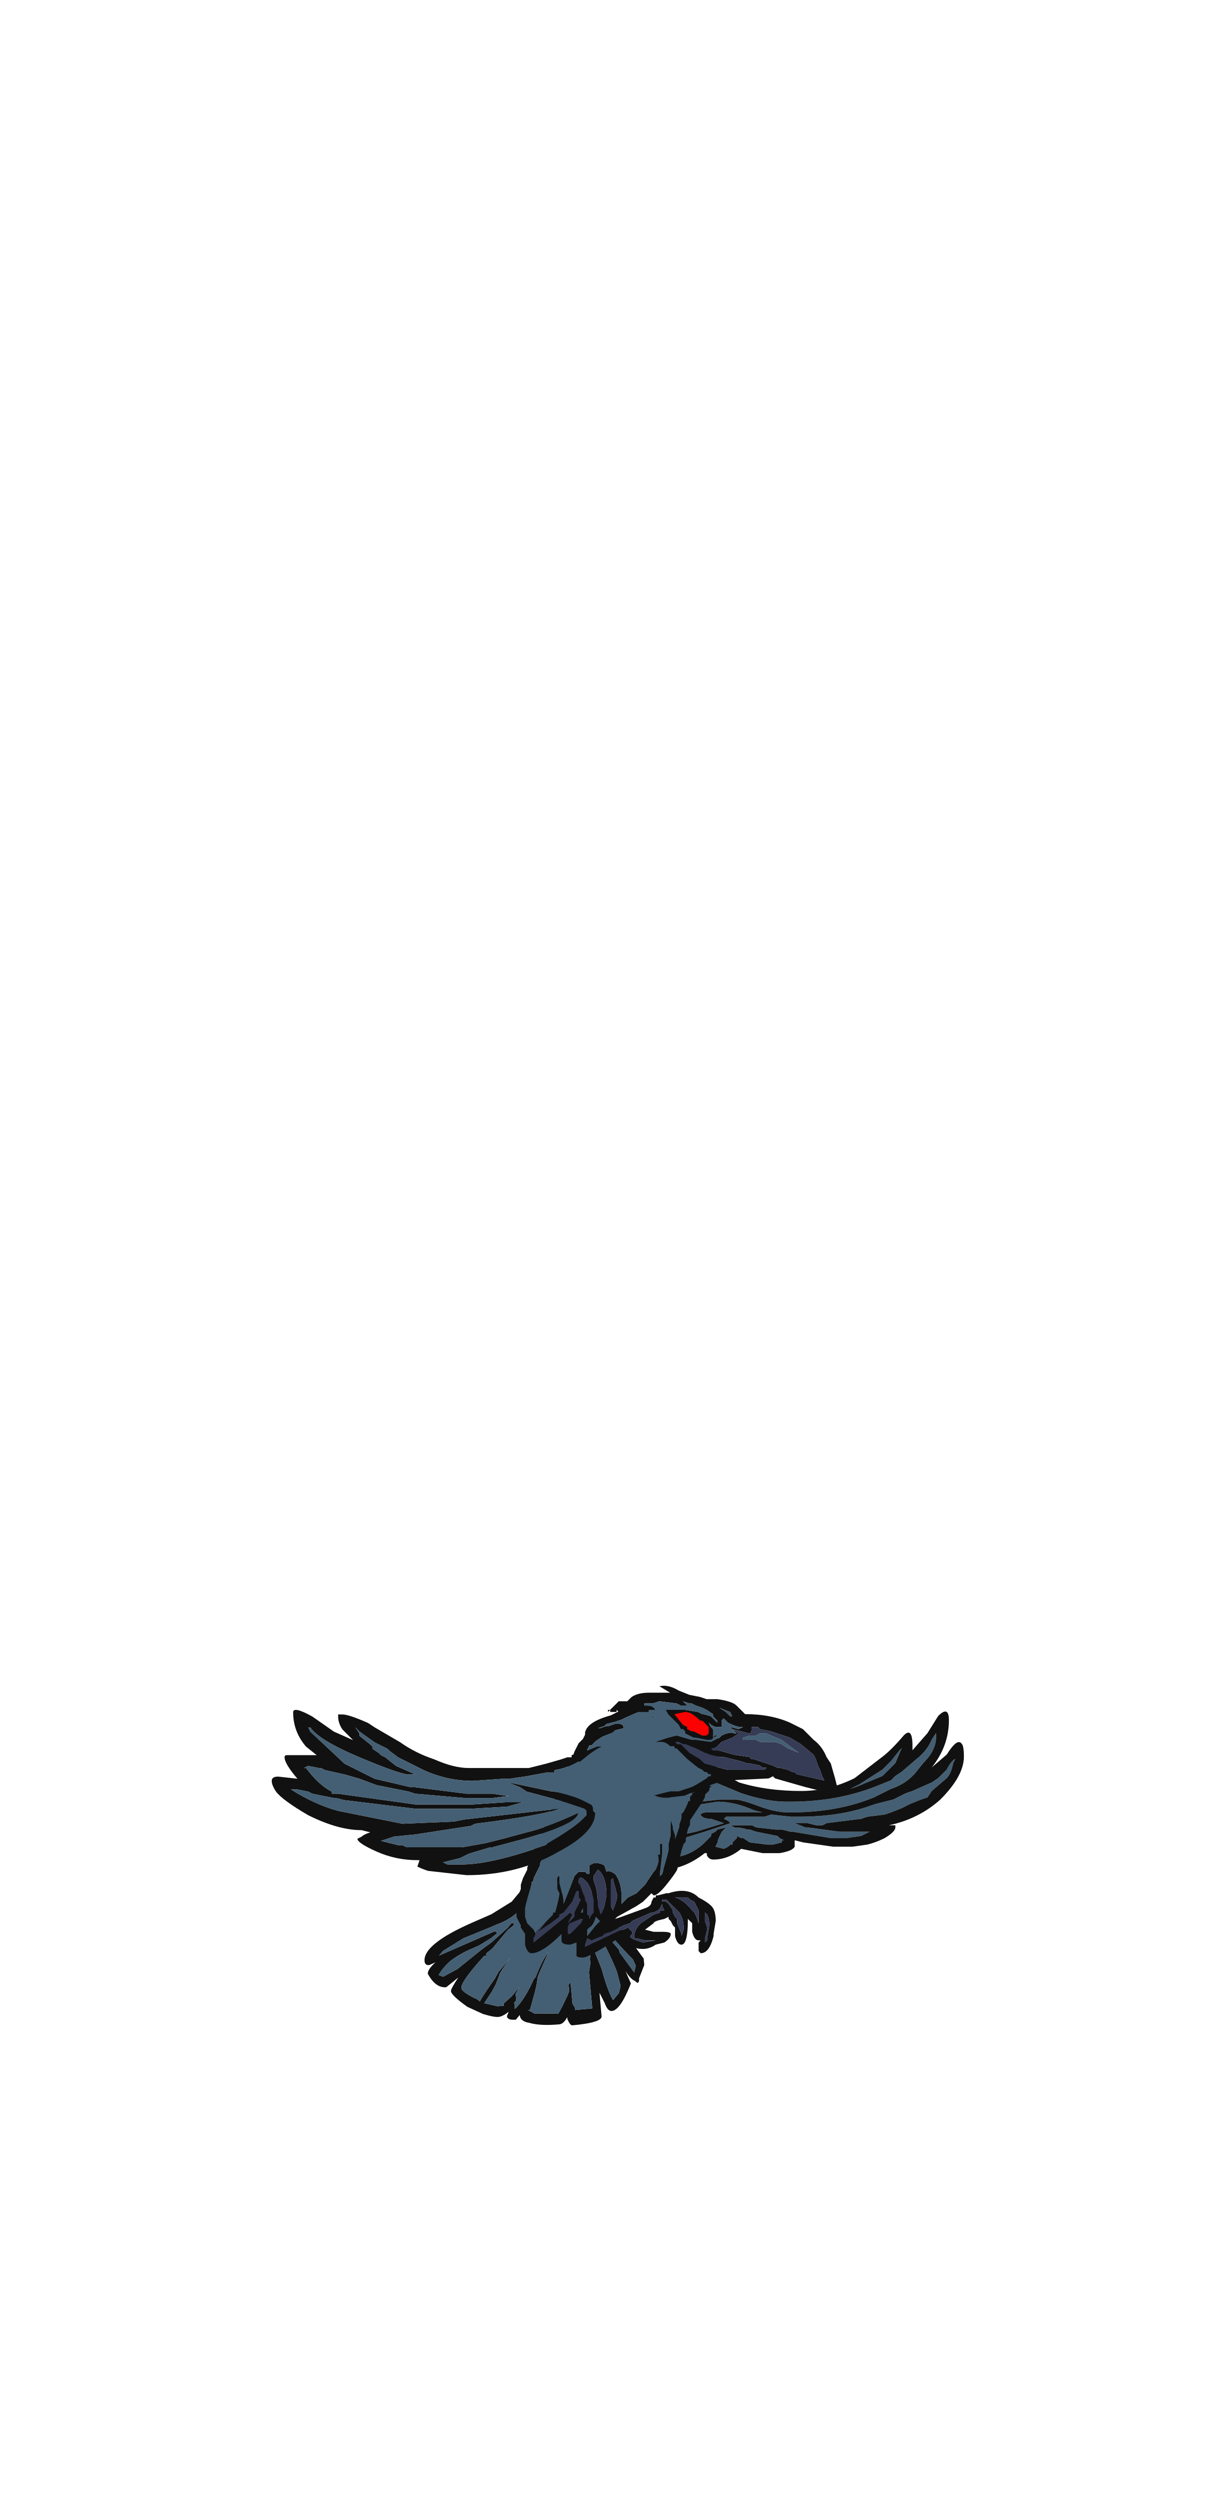 <?xml version="1.0" encoding="UTF-8" standalone="no"?>
<svg xmlns:ffdec="https://www.free-decompiler.com/flash" xmlns:xlink="http://www.w3.org/1999/xlink" ffdec:objectType="frame" height="408.3px" width="197.55px" xmlns="http://www.w3.org/2000/svg">
  <g transform="matrix(1.0, 0.0, 0.0, 1.0, 77.5, 307.15)">
    <use ffdec:characterId="1115" ffdec:characterName="a_CrowTail" height="24.5" transform="matrix(0.996, -0.09, 0.09, 0.996, -9.2, 1.3)" width="35.7" xlink:href="#sprite0"/>
    <use ffdec:characterId="1101" ffdec:characterName="a_CrowWingBack03" height="25.9" transform="matrix(1.0, 0.0, 0.0, 1.0, 27.15, -27.6)" width="52.85" xlink:href="#sprite1"/>
    <use ffdec:characterId="1111" ffdec:characterName="a_CrowBody01" height="41.3" transform="matrix(1.0, 0.0, 0.0, 1.0, 6.9, -28.75)" width="32.9" xlink:href="#sprite2"/>
    <use ffdec:characterId="1109" ffdec:characterName="a_CrowHead1" height="18.2" transform="matrix(1.0, 0.0, 0.0, 1.0, 21.85, -31.75)" width="37.8" xlink:href="#sprite3"/>
    <use ffdec:characterId="1099" ffdec:characterName="a_CrowWing03" height="26.95" transform="matrix(1.0, 0.0, 0.0, 1.0, -33.1, -27.85)" width="53.9" xlink:href="#sprite4"/>
  </g>
  <defs>
    <g id="sprite0" transform="matrix(1.0, 0.0, 0.0, 1.0, 0.0, 0.0)">
      <use ffdec:characterId="1114" height="3.5" transform="matrix(7.0, 0.0, 0.0, 7.0, 0.0, 0.0)" width="5.1" xlink:href="#shape0"/>
    </g>
    <g id="shape0" transform="matrix(1.0, 0.0, 0.0, 1.0, 0.0, 0.0)">
      <path d="M4.65 1.45 L4.95 1.85 5.1 2.1 5.1 2.25 4.95 2.55 Q4.95 2.65 4.9 2.65 L4.85 2.6 Q4.75 2.55 4.65 2.35 L4.75 2.65 Q4.45 3.25 4.25 3.25 4.15 3.25 4.1 3.05 L4.0 2.8 4.0 3.35 Q4.0 3.5 3.3 3.5 3.25 3.5 3.2 3.35 L3.2 3.3 Q3.1 3.45 3.0 3.45 2.55 3.45 2.3 3.35 2.1 3.3 2.1 3.15 L2.0 3.25 Q1.8 3.25 1.8 3.15 L1.85 3.05 Q1.7 3.15 1.6 3.15 1.5 3.15 1.25 3.05 L0.9 2.85 Q0.55 2.55 0.55 2.45 0.55 2.4 0.75 2.15 L0.45 2.35 Q0.2 2.35 0.05 2.0 0.05 1.9 0.25 1.75 L0.1 1.8 Q0.0 1.8 0.0 1.7 0.0 1.3 1.2 0.9 L1.65 0.75 Q1.95 0.6 2.15 0.5 L2.45 0.2 2.65 0.2 Q3.1 -0.15 3.65 0.15 4.1 0.4 4.2 0.8 L4.4 1.05 4.65 1.45 M3.95 0.65 L3.75 0.4 Q3.5 0.15 3.15 0.15 3.0 0.15 2.95 0.2 L2.8 0.3 2.7 0.35 2.45 0.6 Q2.15 0.9 1.75 1.0 L1.6 1.05 0.95 1.25 Q0.65 1.4 0.45 1.5 L0.35 1.6 1.7 1.15 1.75 1.2 1.6 1.3 1.3 1.45 1.0 1.55 Q0.75 1.65 0.6 1.75 0.4 1.9 0.3 2.05 L0.4 2.1 0.75 1.95 1.35 1.55 1.6 1.4 2.0 1.1 2.1 1.0 2.15 1.0 2.15 1.05 2.0 1.15 1.6 1.55 1.45 1.65 1.45 1.7 1.4 1.7 Q0.8 2.25 0.8 2.4 0.8 2.5 1.15 2.7 L1.2 2.75 Q1.3 2.6 1.6 2.25 L1.7 2.1 2.0 1.8 Q1.7 2.15 1.7 2.2 L1.6 2.4 1.5 2.55 1.3 2.8 1.6 2.9 1.75 2.9 1.75 2.85 1.95 2.7 2.15 2.5 2.05 2.65 2.05 2.8 2.0 2.85 2.0 3.0 Q2.25 2.8 2.5 2.35 L2.55 2.3 Q2.75 1.9 2.9 1.75 L2.65 2.2 2.6 2.3 2.55 2.5 2.5 2.65 2.35 3.05 2.3 3.05 2.45 3.15 2.5 3.15 3.0 3.2 3.1 3.05 3.25 2.8 3.3 2.7 3.3 2.55 3.35 2.5 3.35 3.0 3.4 3.1 3.4 3.15 3.8 3.15 3.8 2.3 3.85 2.1 3.85 2.0 3.9 1.7 3.9 1.5 3.95 1.5 3.95 1.55 4.0 1.55 4.0 1.7 3.95 1.75 4.1 2.25 Q4.2 2.8 4.3 3.0 L4.45 2.85 4.5 2.7 4.5 2.65 4.45 2.35 Q4.35 2.0 4.1 1.4 L4.05 1.4 4.1 1.35 4.1 1.3 4.15 1.3 4.3 1.5 4.55 1.85 4.55 1.9 4.85 2.4 4.9 2.25 4.85 2.1 4.65 1.85 4.2 1.25 4.05 0.95 3.95 0.7 3.95 0.65" fill="#111111" fill-rule="evenodd" stroke="none"/>
      <path d="M3.95 0.65 L3.95 0.7 4.05 0.95 4.2 1.25 4.65 1.85 4.85 2.1 4.9 2.25 4.85 2.4 4.55 1.9 4.55 1.85 4.3 1.5 4.15 1.3 4.1 1.3 4.1 1.35 4.05 1.4 4.1 1.4 Q4.35 2.0 4.45 2.35 L4.5 2.65 4.5 2.7 4.45 2.85 4.3 3.0 Q4.2 2.8 4.1 2.25 L3.95 1.75 4.0 1.7 4.0 1.55 3.95 1.55 3.95 1.5 3.9 1.5 3.9 1.7 3.85 2.0 3.85 2.1 3.8 2.3 3.8 3.15 3.4 3.15 3.4 3.1 3.35 3.0 3.35 2.5 3.3 2.55 3.3 2.7 3.25 2.8 3.1 3.05 3.0 3.2 2.5 3.15 2.45 3.15 2.3 3.05 2.35 3.05 2.5 2.65 2.55 2.5 2.6 2.3 2.65 2.2 2.9 1.75 Q2.75 1.9 2.55 2.3 L2.5 2.35 Q2.25 2.8 2.0 3.0 L2.0 2.85 2.05 2.8 2.05 2.65 2.15 2.5 1.95 2.7 1.75 2.85 1.75 2.9 1.6 2.9 1.3 2.8 1.5 2.55 1.6 2.4 1.7 2.2 Q1.7 2.15 2.0 1.8 L1.7 2.1 1.6 2.25 Q1.3 2.6 1.2 2.75 L1.15 2.7 Q0.8 2.5 0.8 2.4 0.8 2.25 1.4 1.7 L1.45 1.7 1.45 1.65 1.6 1.55 2.0 1.15 2.15 1.05 2.15 1.0 2.1 1.0 2.0 1.1 1.6 1.4 1.35 1.55 0.75 1.95 0.4 2.1 0.3 2.05 Q0.4 1.9 0.6 1.75 0.75 1.65 1.0 1.55 L1.3 1.45 1.6 1.3 1.75 1.2 1.7 1.15 0.35 1.6 0.45 1.5 Q0.65 1.4 0.95 1.25 L1.6 1.05 1.75 1.0 Q2.15 0.9 2.45 0.6 L2.7 0.35 2.8 0.3 2.95 0.2 Q3.0 0.15 3.15 0.15 3.5 0.15 3.75 0.4 L3.95 0.65" fill="#445f73" fill-rule="evenodd" stroke="none"/>
    </g>
    <g id="sprite1" transform="matrix(1.0, 0.0, 0.0, 1.0, 0.0, 0.0)">
      <use ffdec:characterId="1100" height="3.7" transform="matrix(7.0, 0.0, 0.0, 7.0, 0.0, 0.0)" width="7.55" xlink:href="#shape1"/>
    </g>
    <g id="shape1" transform="matrix(1.0, 0.0, 0.0, 1.0, 0.0, 0.0)">
      <path d="M6.8 0.65 L6.9 0.5 6.9 0.6 Q6.9 0.9 6.6 1.2 L6.4 1.45 6.35 1.5 Q6.15 1.7 5.85 1.8 L5.45 2.0 Q4.6 2.35 3.5 2.35 L3.45 2.35 Q3.15 2.35 2.75 2.2 2.35 2.05 2.2 2.05 L1.85 2.05 1.4 2.1 0.65 2.15 0.45 2.1 0.45 2.0 Q0.45 1.85 0.6 1.7 0.8 1.5 1.2 1.5 L1.75 1.65 2.35 1.9 Q2.95 2.1 3.4 2.1 L3.5 2.1 Q4.65 2.1 5.6 1.7 L5.85 1.6 5.95 1.5 6.1 1.4 6.45 1.1 Q6.7 0.9 6.8 0.65 M7.35 1.1 L7.3 1.2 Q7.25 1.45 7.15 1.55 L6.8 1.85 6.7 2.0 6.55 2.05 6.3 2.15 6.1 2.25 5.85 2.35 5.7 2.4 5.3 2.45 5.15 2.5 4.35 2.6 4.25 2.65 4.1 2.65 3.9 2.6 3.6 2.6 3.85 2.7 3.9 2.7 4.65 2.8 5.35 2.8 5.15 2.9 4.8 2.95 4.45 2.95 3.55 2.8 3.5 2.8 3.3 2.75 3.15 2.75 2.7 2.7 2.6 2.65 2.1 2.65 2.2 2.7 Q2.35 2.7 2.5 2.75 L2.55 2.75 2.7 2.8 3.2 2.9 3.25 2.95 3.35 3.0 3.3 3.0 3.3 3.05 3.1 3.1 2.95 3.1 2.55 3.05 2.4 2.95 2.35 2.95 2.25 2.9 2.25 2.95 2.15 3.05 2.15 3.1 2.1 3.1 2.05 3.15 1.95 3.2 1.75 3.15 1.8 3.05 Q1.8 3.0 1.85 2.9 L1.9 2.8 2.0 2.7 1.8 2.75 1.75 2.8 1.65 2.85 1.65 2.9 1.45 3.1 Q1.1 3.4 0.7 3.4 0.4 3.4 0.25 2.95 0.15 2.7 0.15 2.45 0.15 2.35 0.2 2.15 L0.3 1.85 Q0.3 1.75 0.45 1.6 L0.6 1.55 Q0.45 1.65 0.4 1.7 0.3 1.8 0.3 2.0 L0.3 2.15 Q0.35 2.3 0.5 2.3 L1.8 2.1 Q2.2 2.1 2.65 2.3 L2.85 2.35 1.55 2.35 Q1.45 2.35 1.4 2.4 1.45 2.5 1.65 2.5 L1.95 2.6 1.3 2.8 0.6 2.95 0.7 2.95 0.85 3.0 1.5 2.8 2.1 2.6 2.05 2.55 1.95 2.5 2.0 2.45 2.9 2.45 3.05 2.4 3.5 2.45 3.7 2.45 Q4.65 2.45 5.35 2.2 L5.5 2.15 5.9 2.05 6.2 1.9 6.35 1.85 6.8 1.65 6.95 1.55 7.15 1.35 Q7.25 1.15 7.35 1.1 M6.1 0.85 L5.95 1.2 5.65 1.5 5.05 1.75 4.9 1.8 5.1 1.7 5.65 1.35 5.85 1.15 6.05 0.9 6.1 0.85" fill="#445f73" fill-rule="evenodd" stroke="none"/>
      <path d="M7.55 1.05 Q7.55 1.5 7.0 2.05 6.5 2.5 5.8 2.65 L5.95 2.65 5.95 2.7 Q5.95 2.8 5.7 2.95 5.5 3.05 5.3 3.1 L4.95 3.15 4.5 3.15 3.8 3.05 3.6 3.0 3.6 3.15 Q3.55 3.25 3.25 3.3 L2.85 3.3 2.35 3.2 Q2.05 3.45 1.7 3.45 1.6 3.45 1.55 3.35 L1.55 3.3 1.5 3.3 Q1.0 3.7 0.4 3.7 L0.3 3.7 0.2 3.65 Q0.25 3.55 0.45 3.5 0.2 3.4 0.1 3.0 0.0 2.75 0.0 2.45 0.0 1.55 0.7 1.25 L0.55 1.45 0.85 1.35 0.85 1.3 1.0 1.3 Q1.4 1.3 1.8 1.45 L1.8 1.4 1.85 1.4 2.3 1.65 Q2.95 1.85 3.75 1.85 4.4 1.85 5.0 1.55 L5.65 1.05 Q5.85 0.9 6.15 0.55 6.35 0.35 6.35 0.8 L6.35 0.9 6.7 0.5 6.95 0.1 Q7.2 -0.15 7.2 0.2 7.2 0.8 6.8 1.3 L7.15 1.0 Q7.4 0.6 7.5 0.75 7.55 0.8 7.55 1.05 M7.35 1.1 Q7.25 1.15 7.15 1.35 L6.95 1.55 6.8 1.65 6.35 1.85 6.2 1.9 5.9 2.05 5.5 2.15 5.35 2.2 Q4.65 2.45 3.7 2.45 L3.5 2.45 3.05 2.4 2.9 2.45 2.0 2.45 1.95 2.5 2.05 2.55 2.1 2.6 1.5 2.8 0.85 3.0 0.7 2.95 0.6 2.95 1.3 2.8 1.95 2.6 1.65 2.5 Q1.45 2.5 1.4 2.4 1.45 2.35 1.55 2.35 L2.85 2.35 2.65 2.3 Q2.2 2.1 1.8 2.1 L0.5 2.3 Q0.35 2.3 0.3 2.15 L0.3 2.0 Q0.3 1.8 0.4 1.7 0.45 1.65 0.6 1.55 L0.45 1.6 Q0.3 1.75 0.3 1.85 L0.2 2.15 Q0.15 2.35 0.15 2.45 0.15 2.7 0.25 2.95 0.4 3.4 0.7 3.4 1.1 3.4 1.45 3.1 L1.65 2.9 1.65 2.85 1.75 2.8 1.8 2.75 2.0 2.7 1.9 2.8 1.85 2.9 Q1.8 3.0 1.8 3.05 L1.75 3.15 1.95 3.2 2.05 3.15 2.1 3.1 2.15 3.1 2.15 3.05 2.25 2.95 2.25 2.9 2.35 2.95 2.4 2.95 2.55 3.05 2.95 3.1 3.1 3.1 3.3 3.05 3.3 3.0 3.35 3.0 3.25 2.95 3.2 2.9 2.7 2.8 2.55 2.75 2.5 2.75 Q2.35 2.7 2.2 2.7 L2.1 2.65 2.6 2.65 2.7 2.7 3.15 2.75 3.3 2.75 3.5 2.8 3.55 2.8 4.45 2.95 4.8 2.95 5.15 2.9 5.35 2.8 4.65 2.8 3.9 2.7 3.85 2.7 3.6 2.6 3.9 2.6 4.1 2.65 4.25 2.65 4.35 2.6 5.15 2.5 5.3 2.45 5.7 2.4 5.85 2.35 6.1 2.25 6.3 2.15 6.55 2.05 6.7 2.0 6.8 1.85 7.15 1.55 Q7.25 1.45 7.3 1.2 L7.35 1.1 M6.8 0.65 Q6.7 0.9 6.45 1.1 L6.1 1.4 5.95 1.5 5.85 1.6 5.6 1.7 Q4.65 2.1 3.5 2.1 L3.4 2.1 Q2.95 2.1 2.35 1.9 L1.75 1.65 1.2 1.5 Q0.8 1.5 0.6 1.7 0.45 1.85 0.45 2.0 L0.45 2.1 0.65 2.15 1.4 2.1 1.85 2.05 2.2 2.05 Q2.35 2.05 2.75 2.2 3.15 2.35 3.45 2.35 L3.5 2.35 Q4.6 2.35 5.45 2.0 L5.85 1.8 Q6.15 1.7 6.35 1.5 L6.4 1.45 6.6 1.2 Q6.9 0.9 6.9 0.6 L6.9 0.5 6.8 0.65 M6.1 0.85 L6.05 0.9 5.85 1.15 5.65 1.35 5.1 1.7 4.9 1.8 5.05 1.75 5.65 1.5 5.95 1.2 6.1 0.85" fill="#111111" fill-rule="evenodd" stroke="none"/>
    </g>
    <g id="sprite2" transform="matrix(1.0, 0.0, 0.0, 1.0, 16.45, 20.65)">
      <use ffdec:characterId="1110" height="5.9" transform="matrix(7.0, 0.0, 0.0, 7.0, -16.45, -20.65)" width="4.7" xlink:href="#shape2"/>
    </g>
    <g id="shape2" transform="matrix(1.0, 0.0, 0.0, 1.0, 2.35, 2.95)">
      <path d="M1.55 -2.85 L1.7 -2.75 1.85 -2.7 1.9 -2.65 1.95 -2.65 2.25 -2.35 2.25 -2.3 2.35 -2.2 2.35 -1.95 Q2.35 -1.6 2.3 -1.4 L2.25 -1.25 2.15 -1.05 2.2 -1.05 2.15 -1.0 2.15 -0.95 2.05 -0.85 2.05 -0.8 2.0 -0.7 1.7 -0.25 1.7 -0.15 1.65 -0.05 1.6 0.2 1.6 0.25 1.55 0.3 1.5 0.45 1.4 0.9 Q1.35 1.0 1.15 1.25 0.95 1.5 0.85 1.5 L0.8 1.45 0.6 1.65 0.45 1.75 0.0 2.0 -0.05 2.05 0.1 2.0 0.65 1.8 Q0.8 1.75 0.8 1.65 L0.85 1.55 0.9 1.55 0.9 1.5 0.95 1.5 1.15 1.45 1.2 1.45 Q1.65 1.3 1.9 1.55 2.1 1.65 2.2 1.75 2.3 1.85 2.3 2.1 L2.25 2.4 2.25 2.45 Q2.15 2.85 1.95 2.85 L1.9 2.8 1.9 2.6 1.95 2.55 1.9 2.55 Q1.8 2.55 1.75 2.35 L1.75 2.15 1.65 2.05 Q1.65 2.65 1.5 2.65 1.4 2.65 1.35 2.45 L1.35 2.25 1.3 2.2 1.25 2.1 1.2 2.05 1.2 2.0 1.1 2.05 Q0.85 2.1 0.85 2.15 L0.65 2.3 0.85 2.35 1.05 2.35 Q1.25 2.35 1.25 2.4 1.25 2.5 1.1 2.6 L0.9 2.65 Q0.75 2.75 0.6 2.75 0.4 2.75 0.25 2.65 0.15 2.55 0.15 2.45 L0.1 2.45 Q-0.65 2.95 -0.8 2.95 -0.95 2.95 -0.95 2.9 L-0.95 2.6 -1.1 2.65 Q-1.3 2.65 -1.3 2.55 L-1.3 2.4 Q-1.75 2.85 -2.0 2.85 -2.1 2.85 -2.15 2.65 L-2.15 2.4 -2.25 2.25 -2.25 2.2 -2.35 2.0 -2.35 1.8 Q-2.35 1.6 -2.25 1.35 L-2.25 1.25 -2.2 1.1 -2.1 0.9 -2.1 0.85 -1.95 0.5 -1.95 0.45 -1.85 0.25 -1.75 0.0 -1.7 -0.1 -1.7 -0.2 -1.65 -0.25 -1.6 -0.35 -1.4 -0.9 -1.15 -1.5 -1.05 -1.7 -1.0 -1.85 -0.9 -2.05 -0.8 -2.15 -0.75 -2.25 -0.75 -2.3 Q-0.7 -2.55 -0.15 -2.7 L0.05 -2.8 0.2 -2.8 0.45 -2.85 0.55 -2.9 0.6 -2.9 0.9 -2.95 1.45 -2.85 1.55 -2.85 M-1.65 2.1 L-1.5 1.95 -1.5 1.9 -1.45 1.9 Q-1.35 1.55 -1.35 1.45 L-1.4 1.35 -1.4 1.1 -1.35 1.0 -1.35 1.2 -1.3 1.4 Q-1.25 1.55 -1.25 1.7 L-1.05 1.2 -1.0 1.05 -0.9 0.95 -0.75 0.95 -0.7 1.0 -0.65 1.0 -0.65 0.8 -0.55 0.75 -0.45 0.75 Q-0.4 0.75 -0.3 0.8 L-0.25 0.95 Q-0.2 0.9 -0.05 1.0 0.1 1.2 0.1 1.5 L0.1 1.7 0.25 1.55 0.45 1.45 0.65 1.25 0.85 0.95 0.9 0.9 Q1.0 0.7 0.95 0.55 L1.0 0.55 1.0 0.3 1.05 0.3 1.05 0.5 1.0 0.95 1.0 1.05 1.05 1.0 1.15 0.65 1.2 0.45 1.2 0.3 1.25 0.1 1.25 -0.25 1.3 -0.1 1.3 -0.05 1.35 0.1 1.35 0.2 1.45 -0.1 1.45 -0.15 1.5 -0.3 1.5 -0.4 1.55 -0.45 1.65 -0.65 1.65 -0.7 1.7 -0.7 1.7 -0.8 1.75 -0.85 1.75 -0.9 1.8 -0.9 1.8 -0.95 1.9 -1.05 2.0 -1.2 2.0 -1.25 2.05 -1.35 2.1 -1.55 2.1 -2.15 1.95 -2.35 1.75 -2.5 1.7 -2.55 Q1.55 -2.7 1.4 -2.7 L1.05 -2.8 0.55 -2.8 0.2 -2.65 0.1 -2.6 -0.05 -2.55 -0.25 -2.5 -0.3 -2.45 -0.45 -2.4 -0.4 -2.4 -0.25 -2.45 -0.2 -2.45 -0.05 -2.5 0.05 -2.5 Q0.15 -2.5 0.15 -2.4 L-0.05 -2.35 -0.1 -2.3 -0.35 -2.2 -0.5 -2.1 -0.6 -2.0 -0.65 -2.0 -0.7 -1.9 -0.7 -1.85 -0.75 -1.8 -1.0 -1.2 -1.05 -1.1 -1.3 -0.45 -1.35 -0.35 -1.35 -0.3 -1.4 -0.2 -1.45 0.0 -1.6 0.3 -1.6 0.35 -1.8 0.75 -1.8 0.8 -1.95 1.1 -1.95 1.15 -2.0 1.2 -2.0 1.25 Q-2.1 1.55 -2.15 1.8 L-2.15 2.0 -2.1 2.15 -1.95 2.3 -1.9 2.4 -1.95 2.5 -1.95 2.6 -1.15 1.95 -1.1 1.9 -1.05 1.95 -1.15 2.15 -1.0 2.0 -1.0 1.9 -0.85 1.6 -0.9 1.55 -0.9 1.4 -0.95 1.4 -1.05 1.65 -1.25 1.9 -1.35 1.95 -1.35 2.0 -1.55 2.15 -1.85 2.35 -1.65 2.1 M0.85 -2.65 L0.8 -2.65 0.85 -2.7 0.85 -2.65 M1.65 1.55 L1.35 1.55 Q1.55 1.6 1.75 1.85 L1.8 1.9 1.85 2.0 1.9 2.15 1.9 1.85 1.8 1.65 1.7 1.6 1.65 1.55 M1.05 1.7 L1.0 1.8 0.95 1.85 0.85 1.9 0.8 1.9 Q0.45 2.05 0.35 2.1 L0.3 2.15 0.15 2.2 Q0.05 2.25 -0.15 2.35 L-0.3 2.4 -0.35 2.45 -0.6 2.55 -0.7 2.5 -0.75 2.65 -0.75 2.7 0.1 2.3 0.15 2.3 0.25 2.25 0.35 2.35 0.35 2.4 0.3 2.45 Q0.3 2.5 0.45 2.55 L0.6 2.6 0.9 2.55 0.65 2.55 0.45 2.5 0.4 2.5 0.4 2.45 Q0.4 2.3 0.55 2.15 L0.85 1.95 1.0 1.9 1.0 1.85 1.1 1.85 1.05 1.75 1.05 1.7 M1.05 1.65 Q1.1 1.6 1.2 1.7 L1.3 1.85 1.3 1.9 1.35 2.0 1.4 2.05 1.4 2.15 1.5 2.4 1.5 2.45 1.55 2.3 1.55 2.25 Q1.55 2.05 1.45 1.9 L1.15 1.6 1.05 1.6 1.05 1.65 M2.05 1.9 L2.05 2.1 2.1 2.25 2.1 2.3 2.05 2.5 2.05 2.6 2.1 2.55 2.1 2.5 2.15 2.2 Q2.15 2.05 2.1 1.95 L2.05 1.9 M-0.9 1.2 L-0.85 1.3 -0.8 1.45 -0.75 1.55 -0.75 1.6 -0.7 1.7 -0.7 1.95 Q-0.65 1.95 -0.65 2.05 L-0.6 1.95 -0.55 1.9 -0.55 1.6 Q-0.6 1.35 -0.7 1.2 L-0.75 1.15 Q-0.9 1.0 -0.9 1.2 M-0.1 1.1 L-0.15 1.15 -0.15 1.75 -0.1 1.85 Q0.0 1.6 0.0 1.5 L-0.05 1.3 Q-0.1 1.15 -0.1 1.1 M-0.55 1.05 L-0.55 1.15 -0.5 1.3 Q-0.45 1.5 -0.45 1.75 L-0.4 1.9 -0.4 1.95 -0.35 1.9 -0.3 1.75 -0.25 1.5 Q-0.25 1.05 -0.45 0.9 L-0.55 1.05 M-0.5 2.0 Q-0.55 2.2 -0.65 2.25 L-0.7 2.3 -0.7 2.45 -0.5 2.2 -0.4 2.1 -0.5 2.0 M-0.8 1.85 L-0.8 1.8 -0.85 1.9 -0.8 1.9 -0.8 1.85 M-0.8 2.05 L-0.85 2.05 -1.1 2.15 Q-1.15 2.2 -1.15 2.25 L-1.15 2.4 -1.1 2.4 -0.85 2.15 -0.8 2.05" fill="#111111" fill-rule="evenodd" stroke="none"/>
      <path d="M-1.9 2.4 L-1.95 2.3 -2.1 2.15 -2.15 2.0 -2.15 1.8 Q-2.1 1.55 -2.0 1.25 L-2.0 1.2 -1.95 1.15 -1.95 1.1 -1.8 0.8 -1.8 0.75 -1.6 0.35 -1.6 0.3 -1.45 0.0 -1.4 -0.2 -1.35 -0.3 -1.35 -0.35 -1.3 -0.45 -1.05 -1.1 -1.0 -1.2 -0.75 -1.8 -0.7 -1.85 -0.7 -1.9 -0.65 -2.0 -0.6 -2.0 -0.5 -2.1 -0.35 -2.2 -0.1 -2.3 -0.05 -2.35 0.15 -2.4 Q0.15 -2.5 0.05 -2.5 L-0.05 -2.5 -0.2 -2.45 -0.25 -2.45 -0.4 -2.4 -0.45 -2.4 -0.3 -2.45 -0.25 -2.5 -0.05 -2.55 0.1 -2.6 0.2 -2.65 0.55 -2.8 1.05 -2.8 1.4 -2.7 Q1.55 -2.7 1.7 -2.55 L1.75 -2.5 1.95 -2.35 2.1 -2.15 2.1 -1.55 2.05 -1.35 2.0 -1.25 2.0 -1.2 1.9 -1.05 1.8 -0.95 1.8 -0.9 1.75 -0.9 1.75 -0.85 1.7 -0.8 1.7 -0.7 1.65 -0.7 1.65 -0.65 1.55 -0.45 1.5 -0.4 1.5 -0.3 1.45 -0.15 1.45 -0.1 1.35 0.2 1.35 0.1 1.3 -0.05 1.3 -0.1 1.25 -0.25 1.25 0.1 1.2 0.3 1.2 0.45 1.15 0.65 1.05 1.0 1.0 1.05 1.0 0.95 1.05 0.5 1.05 0.3 1.0 0.3 1.0 0.55 0.95 0.55 Q1.0 0.7 0.9 0.9 L0.85 0.95 0.65 1.25 0.45 1.45 0.25 1.55 0.1 1.7 0.1 1.5 Q0.1 1.2 -0.05 1.0 -0.2 0.9 -0.25 0.95 L-0.3 0.8 Q-0.4 0.75 -0.45 0.75 L-0.55 0.75 -0.65 0.8 -0.65 1.0 -0.7 1.0 -0.75 0.95 -0.9 0.95 -1.0 1.05 -1.05 1.2 -1.25 1.7 Q-1.25 1.55 -1.3 1.4 L-1.35 1.2 -1.35 1.0 -1.4 1.1 -1.4 1.35 -1.35 1.45 Q-1.35 1.55 -1.45 1.9 L-1.5 1.9 -1.5 1.95 -1.65 2.1 -1.9 2.35 -1.9 2.4 M0.85 -2.65 L0.85 -2.7 0.8 -2.65 0.85 -2.65 M-0.5 2.0 L-0.4 2.1 -0.5 2.2 -0.7 2.45 -0.7 2.3 -0.65 2.25 Q-0.55 2.2 -0.5 2.0 M-0.8 1.85 L-0.8 1.9 -0.85 1.9 -0.8 1.8 -0.8 1.85" fill="#445f73" fill-rule="evenodd" stroke="none"/>
      <path d="M-1.65 2.1 L-1.85 2.35 -1.55 2.15 -1.35 2.0 -1.35 1.95 -1.25 1.9 -1.05 1.65 -0.95 1.4 -0.9 1.4 -0.9 1.55 -0.85 1.6 -1.0 1.9 -1.0 2.0 -1.15 2.15 -1.05 1.95 -1.1 1.9 -1.15 1.95 -1.95 2.6 -1.95 2.5 -1.9 2.4 -1.9 2.35 -1.65 2.1 M-0.55 1.05 L-0.45 0.9 Q-0.25 1.05 -0.25 1.5 L-0.3 1.75 -0.35 1.9 -0.4 1.95 -0.4 1.9 -0.45 1.75 Q-0.45 1.5 -0.5 1.3 L-0.55 1.15 -0.55 1.05 M-0.1 1.1 Q-0.1 1.15 -0.05 1.3 L0.0 1.5 Q0.0 1.6 -0.1 1.85 L-0.15 1.75 -0.15 1.15 -0.1 1.1 M-0.9 1.2 Q-0.9 1.0 -0.75 1.15 L-0.7 1.2 Q-0.6 1.35 -0.55 1.6 L-0.55 1.9 -0.6 1.95 -0.65 2.05 Q-0.65 1.95 -0.7 1.95 L-0.7 1.7 -0.75 1.6 -0.75 1.55 -0.8 1.45 -0.85 1.3 -0.9 1.2 M2.05 1.9 L2.1 1.95 Q2.15 2.05 2.15 2.2 L2.1 2.5 2.1 2.55 2.05 2.6 2.05 2.5 2.1 2.3 2.1 2.25 2.05 2.1 2.05 1.9 M1.05 1.65 L1.05 1.6 1.15 1.6 1.45 1.9 Q1.55 2.05 1.55 2.25 L1.55 2.3 1.5 2.45 1.5 2.4 1.4 2.15 1.4 2.05 1.35 2.0 1.3 1.9 1.3 1.85 1.2 1.7 Q1.1 1.6 1.05 1.65 M1.05 1.7 L1.05 1.75 1.1 1.85 1.0 1.85 1.0 1.9 0.85 1.95 0.55 2.15 Q0.4 2.3 0.4 2.45 L0.4 2.5 0.45 2.5 0.65 2.55 0.9 2.55 0.6 2.6 0.45 2.55 Q0.3 2.5 0.3 2.45 L0.35 2.4 0.35 2.35 0.25 2.25 0.15 2.3 0.1 2.3 -0.75 2.7 -0.75 2.65 -0.7 2.5 -0.6 2.55 -0.35 2.45 -0.3 2.4 -0.15 2.35 Q0.05 2.25 0.15 2.2 L0.3 2.15 0.35 2.1 Q0.45 2.05 0.8 1.9 L0.85 1.9 0.95 1.85 1.0 1.8 1.05 1.7 M1.65 1.55 L1.7 1.6 1.8 1.65 1.9 1.85 1.9 2.15 1.85 2.0 1.8 1.9 1.75 1.85 Q1.55 1.6 1.35 1.55 L1.65 1.55 M-0.8 2.05 L-0.85 2.15 -1.1 2.4 -1.15 2.4 -1.15 2.25 Q-1.15 2.2 -1.1 2.15 L-0.85 2.05 -0.8 2.05" fill="#363c56" fill-rule="evenodd" stroke="none"/>
    </g>
    <g id="sprite3" transform="matrix(1.0, 0.0, 0.0, 1.0, 18.9, 9.1)">
      <use ffdec:characterId="1108" height="2.6" transform="matrix(7.0, 0.0, 0.0, 7.0, -18.9, -9.1)" width="5.4" xlink:href="#shape3"/>
    </g>
    <g id="shape3" transform="matrix(1.0, 0.0, 0.0, 1.0, 2.7, 1.3)">
      <path d="M-1.75 -0.7 L-2.45 -0.7 -2.5 -0.75 -2.5 -0.7 -2.65 -0.7 -2.65 -0.75 -2.7 -0.75 -2.7 -0.7 -2.45 -0.95 -2.25 -0.95 -2.15 -1.05 Q-2.0 -1.15 -1.75 -1.15 L-1.25 -1.15 -1.5 -1.3 Q-1.3 -1.35 -1.05 -1.2 L-0.8 -1.1 -0.55 -1.05 -0.4 -1.0 -0.15 -1.0 Q0.2 -0.95 0.3 -0.85 L0.5 -0.65 Q1.1 -0.65 1.55 -0.45 L1.85 -0.3 2.1 -0.05 Q2.3 0.1 2.4 0.35 L2.5 0.5 2.6 0.85 2.65 1.05 2.7 1.05 2.7 1.25 1.9 1.05 1.2 0.85 1.15 0.8 1.05 0.85 0.0 0.9 -0.05 0.9 -0.1 0.95 -0.15 0.95 -0.3 1.0 -0.45 1.1 -0.8 1.2 -0.9 1.25 -1.3 1.3 -1.35 1.3 -1.5 1.3 -1.6 1.25 -1.65 1.25 -1.25 1.15 -1.05 1.15 -0.75 1.05 -0.65 1.0 -0.4 0.85 -0.35 0.8 -0.3 0.8 -0.3 0.75 -0.35 0.75 -0.4 0.7 -0.45 0.7 -0.5 0.65 -0.6 0.6 -0.85 0.4 -1.1 0.15 -1.15 0.15 -1.15 0.1 -1.25 0.1 Q-1.35 0.0 -1.45 0.0 L-1.6 0.0 -1.3 -0.1 -1.1 -0.15 -0.75 -0.05 -0.65 -0.05 -0.3 0.0 -0.1 -0.1 -0.05 -0.15 Q0.15 -0.25 0.25 -0.2 L0.3 -0.2 0.15 -0.35 0.35 -0.3 0.45 -0.35 0.4 -0.35 Q0.3 -0.35 0.1 -0.45 L0.0 -0.55 -0.05 -0.5 -0.05 -0.35 -0.15 -0.35 Q-0.25 -0.35 -0.35 -0.45 L-0.3 -0.35 -0.25 -0.3 -0.25 -0.1 -0.2 -0.15 -0.15 -0.15 -0.25 -0.1 Q-0.25 -0.05 -0.35 -0.05 L-0.4 -0.05 -0.65 -0.1 -0.7 -0.1 -0.9 -0.2 -0.9 -0.25 -0.95 -0.3 -1.0 -0.3 -1.05 -0.4 -1.3 -0.65 -1.35 -0.75 -0.9 -0.75 -0.6 -0.7 -0.5 -0.65 Q-0.45 -0.65 -0.3 -0.6 L-0.15 -0.45 -0.15 -0.5 -0.25 -0.6 -0.25 -0.65 -0.4 -0.75 -0.5 -0.8 -0.65 -0.85 -0.75 -0.9 -0.8 -0.9 -0.95 -0.95 -0.85 -0.85 -1.0 -0.85 -1.1 -0.9 -1.5 -0.95 -1.65 -0.9 -1.85 -0.9 -1.85 -0.85 -1.8 -0.85 Q-1.65 -0.85 -1.6 -0.75 L-1.75 -0.75 -1.75 -0.7 M0.1 -0.65 L0.15 -0.6 0.2 -0.6 0.15 -0.7 -0.1 -0.8 0.05 -0.7 0.1 -0.65 M0.65 -0.3 Q0.65 -0.2 0.6 -0.2 L0.2 -0.3 0.35 -0.2 0.2 -0.1 -0.05 0.0 -0.1 0.05 Q-0.2 0.15 -0.3 0.15 L-0.25 0.2 -0.1 0.2 0.25 0.3 0.6 0.35 0.65 0.4 0.7 0.4 1.15 0.55 1.25 0.6 1.3 0.6 1.5 0.65 1.6 0.7 1.65 0.7 1.7 0.75 2.35 0.9 2.3 0.8 2.25 0.65 2.2 0.55 2.15 0.4 2.1 0.3 1.8 0.05 1.55 -0.1 1.1 -0.25 0.85 -0.3 0.8 -0.35 0.65 -0.35 0.65 -0.3 M-0.75 -0.25 L-0.7 -0.25 -0.5 -0.15 -0.4 -0.15 -0.35 -0.2 -0.35 -0.35 -0.5 -0.5 -0.55 -0.5 Q-0.75 -0.7 -0.9 -0.7 L-1.15 -0.65 -0.95 -0.4 -0.85 -0.35 -0.85 -0.3 -0.75 -0.25 M-0.3 0.3 L-0.45 0.25 -0.65 0.15 -0.9 0.05 -0.95 0.05 -1.05 0.0 -1.15 0.0 Q-1.1 0.0 -1.1 0.05 L-1.0 0.05 -0.8 0.25 -0.55 0.4 -0.45 0.5 -0.1 0.6 0.1 0.65 0.95 0.65 1.0 0.6 0.9 0.6 0.85 0.55 0.6 0.5 0.55 0.5 0.4 0.45 0.0 0.35 -0.1 0.35 -0.3 0.3" fill="#111111" fill-rule="evenodd" stroke="none"/>
      <path d="M0.1 -0.65 L0.05 -0.7 -0.1 -0.8 0.15 -0.7 0.2 -0.6 0.15 -0.6 0.1 -0.65" fill="#3f5769" fill-rule="evenodd" stroke="none"/>
      <path d="M-0.8 1.2 Q-1.0 1.3 -1.2 1.3 L-1.3 1.3 -0.9 1.25 -0.8 1.2 M-1.35 1.3 L-1.4 1.3 Q-1.7 1.25 -1.85 1.15 L-2.0 1.0 -2.0 0.5 -1.9 0.2 -1.75 -0.2 Q-1.6 -0.35 -1.6 -0.45 L-1.6 -0.55 Q-1.6 -0.6 -1.65 -0.65 L-1.75 -0.7 -1.75 -0.75 -1.6 -0.75 Q-1.65 -0.85 -1.8 -0.85 L-1.85 -0.85 -1.85 -0.9 -1.65 -0.9 -1.5 -0.95 -1.1 -0.9 -1.0 -0.85 -0.85 -0.85 -0.95 -0.95 -0.8 -0.9 -0.75 -0.9 -0.65 -0.85 -0.5 -0.8 -0.4 -0.75 -0.25 -0.65 -0.25 -0.6 -0.15 -0.5 -0.15 -0.45 -0.3 -0.6 Q-0.45 -0.65 -0.5 -0.65 L-0.6 -0.7 -0.9 -0.75 -1.35 -0.75 -1.3 -0.65 -1.05 -0.4 -1.0 -0.3 -0.95 -0.3 -0.9 -0.25 -0.9 -0.2 -0.7 -0.1 -0.65 -0.1 -0.4 -0.05 -0.35 -0.05 Q-0.25 -0.05 -0.25 -0.1 L-0.15 -0.15 -0.2 -0.15 -0.25 -0.1 -0.25 -0.3 -0.3 -0.35 -0.35 -0.45 Q-0.25 -0.35 -0.15 -0.35 L-0.05 -0.35 -0.05 -0.5 0.0 -0.55 0.1 -0.45 Q0.3 -0.35 0.4 -0.35 L0.45 -0.35 0.35 -0.3 0.15 -0.35 0.3 -0.2 0.25 -0.2 Q0.15 -0.25 -0.05 -0.15 L-0.1 -0.1 -0.3 0.0 -0.65 -0.05 -0.75 -0.05 -1.1 -0.15 -1.3 -0.1 -1.6 0.0 -1.45 0.0 Q-1.35 0.0 -1.25 0.1 L-1.15 0.1 -1.15 0.15 -1.1 0.15 -0.85 0.4 -0.6 0.6 -0.5 0.65 -0.45 0.7 -0.4 0.7 -0.35 0.75 -0.3 0.75 -0.3 0.8 -0.35 0.8 -0.4 0.85 -0.65 1.0 -0.75 1.05 -1.05 1.15 -1.25 1.15 -1.65 1.25 -1.6 1.25 -1.5 1.3 -1.35 1.3 M0.45 -0.05 L0.45 -0.1 0.6 -0.15 0.75 -0.15 0.85 -0.2 1.0 -0.2 Q1.1 -0.15 1.35 -0.05 L1.75 0.25 1.5 0.15 1.35 0.05 1.2 0.0 0.85 0.0 0.75 -0.05 0.45 -0.05" fill="#445f73" fill-rule="evenodd" stroke="none"/>
      <path d="M0.65 -0.3 L0.65 -0.35 0.8 -0.35 0.85 -0.3 1.1 -0.25 1.55 -0.1 1.8 0.05 2.1 0.3 2.15 0.4 2.2 0.55 2.25 0.65 2.3 0.8 2.35 0.9 1.7 0.75 1.65 0.7 1.6 0.7 1.5 0.65 1.3 0.6 1.25 0.6 1.15 0.55 0.7 0.4 0.65 0.4 0.6 0.35 0.25 0.3 -0.1 0.2 -0.25 0.2 -0.3 0.15 Q-0.2 0.15 -0.1 0.05 L-0.05 0.0 0.2 -0.1 0.35 -0.2 0.2 -0.3 0.6 -0.2 Q0.65 -0.2 0.65 -0.3 M0.45 -0.05 L0.75 -0.05 0.85 0.0 1.2 0.0 1.35 0.05 1.5 0.15 1.75 0.25 1.35 -0.05 Q1.1 -0.15 1.0 -0.2 L0.85 -0.2 0.75 -0.15 0.6 -0.15 0.45 -0.1 0.45 -0.05 M-0.3 0.3 L-0.1 0.35 0.0 0.35 0.4 0.45 0.55 0.5 0.6 0.5 0.85 0.55 0.9 0.6 1.0 0.6 0.95 0.65 0.1 0.65 -0.1 0.6 -0.45 0.5 -0.55 0.4 -0.8 0.25 -1.0 0.05 -1.1 0.05 Q-1.1 0.0 -1.15 0.0 L-1.05 0.0 -0.95 0.05 -0.9 0.05 -0.65 0.15 -0.45 0.25 -0.3 0.3" fill="#363c56" fill-rule="evenodd" stroke="none"/>
      <path d="M-0.75 -0.25 L-0.85 -0.3 -0.85 -0.35 -0.95 -0.4 -1.15 -0.65 -0.9 -0.7 Q-0.75 -0.7 -0.55 -0.5 L-0.5 -0.5 -0.35 -0.35 -0.35 -0.2 -0.4 -0.15 -0.5 -0.15 -0.7 -0.25 -0.75 -0.25" fill="#ff0000" fill-rule="evenodd" stroke="none"/>
    </g>
    <g id="sprite4" transform="matrix(1.0, 0.0, 0.0, 1.0, 0.0, 0.0)">
      <use ffdec:characterId="1098" height="3.85" transform="matrix(7.0, 0.0, 0.0, 7.0, 0.0, 0.0)" width="7.7" xlink:href="#shape4"/>
    </g>
    <g id="shape4" transform="matrix(1.0, 0.0, 0.0, 1.0, 0.0, 0.0)">
      <path d="M7.45 2.2 Q7.5 2.25 7.5 2.3 L7.5 2.35 7.55 2.4 Q7.55 2.85 6.7 3.3 5.75 3.85 4.55 3.85 L3.65 3.75 Q3.5 3.7 3.4 3.65 L3.45 3.5 3.4 3.5 Q2.9 3.5 2.45 3.3 2.0 3.1 2.0 3.0 L2.1 2.95 Q2.15 2.9 2.3 2.85 L2.1 2.8 Q1.55 2.8 0.85 2.45 0.25 2.1 0.1 1.9 0.0 1.75 0.0 1.65 0.0 1.55 0.15 1.55 L0.6 1.6 Q0.3 1.25 0.3 1.1 0.3 1.05 0.35 1.05 L1.05 1.05 0.8 0.85 Q0.5 0.5 0.5 0.05 0.5 -0.1 0.95 0.15 L1.45 0.5 1.9 0.7 1.65 0.45 Q1.55 0.3 1.55 0.15 L1.55 0.1 1.65 0.1 Q1.8 0.1 2.25 0.3 L2.4 0.4 3.0 0.75 Q3.35 1.0 3.8 1.15 4.25 1.35 4.6 1.35 L6.0 1.35 6.4 1.25 6.75 1.15 6.9 1.1 7.0 1.1 7.0 1.05 Q7.15 1.0 7.3 0.95 L7.35 0.95 7.6 0.85 7.7 0.85 7.6 0.9 7.45 1.0 7.2 1.2 7.15 1.2 Q6.9 1.35 6.6 1.4 L6.6 1.45 6.45 1.45 5.9 1.55 5.55 1.6 5.4 1.6 4.7 1.65 Q4.1 1.65 3.55 1.4 L2.95 1.1 2.75 0.95 2.7 0.9 2.4 0.75 2.05 0.5 1.95 0.4 2.05 0.55 2.05 0.6 2.3 0.8 2.35 0.85 2.35 0.9 2.5 1.0 2.55 1.05 2.65 1.1 2.9 1.3 3.35 1.5 3.2 1.5 Q3.0 1.5 2.05 1.1 1.1 0.7 0.9 0.4 L0.85 0.4 0.9 0.5 1.7 1.25 2.4 1.6 3.25 1.8 3.35 1.8 4.55 1.95 5.15 1.95 5.5 2.0 5.55 2.0 5.15 2.05 4.5 2.05 3.35 1.95 3.2 1.9 2.45 1.75 2.05 1.6 1.7 1.5 1.25 1.4 1.15 1.35 1.1 1.35 0.85 1.3 0.75 1.35 0.8 1.35 Q1.1 1.75 1.4 1.9 L1.4 1.95 1.55 1.95 3.35 2.2 4.7 2.2 5.45 2.15 5.85 2.15 5.5 2.25 4.65 2.3 3.35 2.3 1.7 2.1 1.5 2.05 1.45 2.05 0.95 1.95 0.85 1.9 0.6 1.85 0.45 1.85 Q1.0 2.2 1.55 2.35 L3.05 2.65 4.25 2.6 4.5 2.55 6.7 2.3 Q6.35 2.45 4.75 2.65 L4.65 2.7 3.35 2.9 2.85 2.95 2.55 3.05 2.95 3.15 3.05 3.15 3.15 3.2 4.45 3.2 5.0 3.1 5.4 3.0 5.95 2.85 Q6.4 2.75 7.15 2.4 7.15 2.35 7.15 2.4 7.15 2.65 5.9 3.0 L5.15 3.2 5.1 3.2 4.6 3.35 4.4 3.45 4.0 3.55 4.1 3.6 4.45 3.6 Q5.0 3.6 5.95 3.3 L6.4 3.15 6.45 3.1 6.7 2.95 Q7.1 2.7 7.25 2.55 L7.35 2.45 7.35 2.35 7.3 2.3 6.7 2.1 5.95 1.9 5.8 1.8 5.55 1.7 5.6 1.7 6.55 1.9 6.6 1.9 Q7.05 2.0 7.25 2.1 L7.45 2.2" fill="#111111" fill-rule="evenodd" stroke="none"/>
      <path d="M7.45 1.0 Q7.55 1.0 7.6 1.0 L7.65 1.1 7.6 1.15 7.6 1.55 Q7.55 1.95 7.45 2.2 L7.25 2.1 Q7.05 2.0 6.6 1.9 L6.55 1.9 5.6 1.7 5.55 1.7 5.8 1.8 5.95 1.9 6.7 2.1 7.3 2.3 7.35 2.35 7.35 2.45 7.25 2.55 Q7.1 2.7 6.7 2.95 L6.45 3.1 6.4 3.15 5.95 3.3 Q5.0 3.6 4.45 3.6 L4.1 3.6 4.0 3.55 4.4 3.45 4.6 3.35 5.1 3.2 5.15 3.2 5.9 3.0 Q7.15 2.65 7.15 2.4 7.15 2.35 7.15 2.4 6.4 2.75 5.95 2.85 L5.4 3.0 5.0 3.1 4.45 3.2 3.15 3.2 3.05 3.15 2.95 3.15 2.55 3.05 2.85 2.95 3.35 2.9 4.65 2.7 4.75 2.65 Q6.35 2.45 6.7 2.3 L4.5 2.55 4.25 2.6 3.05 2.65 1.55 2.35 Q1.0 2.2 0.45 1.85 L0.6 1.85 0.85 1.9 0.95 1.95 1.45 2.05 1.5 2.05 1.7 2.1 3.35 2.3 4.65 2.3 5.5 2.25 5.85 2.15 5.45 2.15 4.7 2.2 3.35 2.2 1.55 1.95 1.4 1.95 1.4 1.9 Q1.1 1.75 0.8 1.35 L0.75 1.35 0.85 1.3 1.1 1.35 1.15 1.35 1.25 1.4 1.7 1.5 2.05 1.6 2.45 1.75 3.2 1.9 3.35 1.95 4.5 2.05 5.15 2.05 5.55 2.0 5.5 2.0 5.15 1.95 4.55 1.95 3.35 1.8 3.25 1.8 2.4 1.6 1.7 1.25 0.9 0.5 0.85 0.4 0.9 0.4 Q1.1 0.7 2.05 1.1 3.0 1.5 3.2 1.5 L3.35 1.5 2.9 1.3 2.65 1.1 2.55 1.05 2.5 1.0 2.35 0.9 2.35 0.85 2.3 0.8 2.05 0.6 2.05 0.55 1.95 0.4 2.05 0.5 2.4 0.75 2.7 0.9 2.75 0.95 2.95 1.1 3.55 1.4 Q4.1 1.65 4.7 1.65 L5.4 1.6 5.55 1.6 5.9 1.55 6.45 1.45 6.6 1.45 6.6 1.4 Q6.9 1.35 7.15 1.2 L7.2 1.2 7.45 1.0" fill="#445f73" fill-rule="evenodd" stroke="none"/>
    </g>
  </defs>
</svg>
